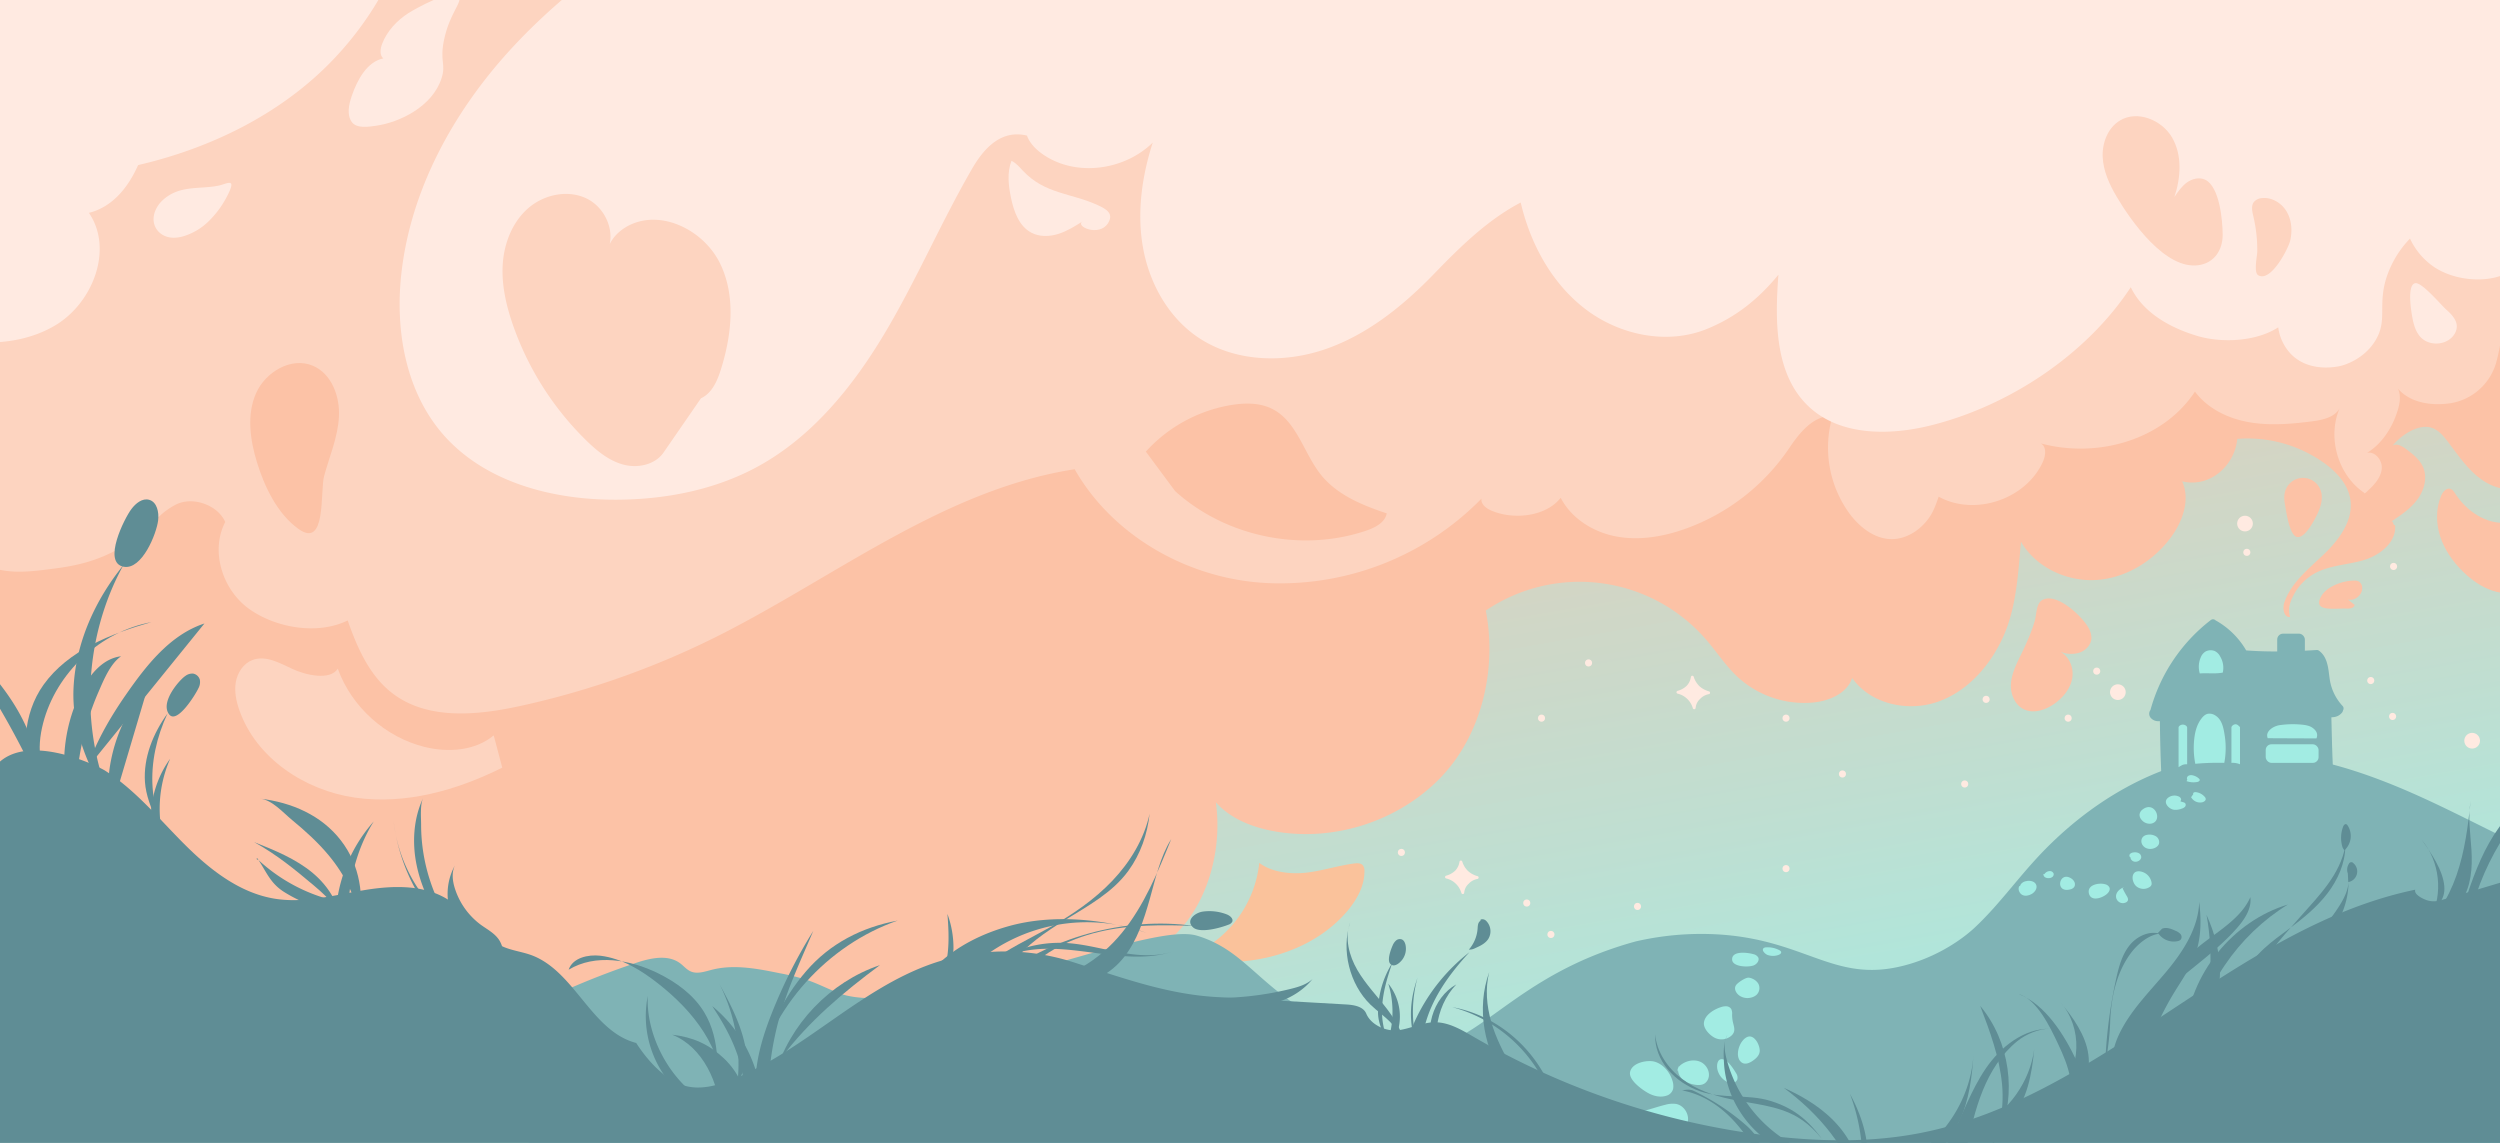 <svg xmlns="http://www.w3.org/2000/svg" xmlns:xlink="http://www.w3.org/1999/xlink" viewBox="0 0 1750 800"><rect x="0" y="0" width="1750" height="800" fill="#333333" stroke="none"/><defs><style>.cls-1{fill:none;}.cls-2,.cls-8{fill:#ffeae1;}.cls-2{stroke:#ffeae1;stroke-width:2px;}.cls-10,.cls-2{stroke-linecap:round;stroke-linejoin:round;}.cls-3{clip-path:url(#clip-path);}.cls-4{fill:url(#linear-gradient);}.cls-5{fill:#fcc2a6;}.cls-6{fill:#fac29b;}.cls-7{fill:#fdd4c0;}.cls-10,.cls-9{fill:#7fb3b5;}.cls-10{stroke:#7fb3b5;stroke-width:5px;}.cls-11{fill:#a2ece3;}.cls-12{fill:#5f8d95;}</style><clipPath id="clip-path"><rect class="cls-1" width="1750" height="800"/></clipPath><linearGradient id="linear-gradient" x1="779.92" y1="-138.7" x2="970.08" y2="939.7" gradientUnits="userSpaceOnUse"><stop offset="0.53" stop-color="#d4d5c4"/><stop offset="0.72" stop-color="#bedfd2"/><stop offset="0.92" stop-color="#a2ece3"/></linearGradient></defs><g id="stars"><circle class="cls-2" cx="1085.5" cy="624.5" r="4.5"/><path class="cls-2" d="M1402.8,565.94a24.55,24.55,0,0,0,2.72,2.13,25.45,25.45,0,0,0,8.82,3.75,22.74,22.74,0,0,0-8.55,4.06,21.49,21.49,0,0,0-2.83,2.6,18.5,18.5,0,0,0-2.55,2.78,19.32,19.32,0,0,0-3.58,8.91,23.51,23.51,0,0,0-4.22-8.83,22.19,22.19,0,0,0-2.19-2.43,21.85,21.85,0,0,0-3.08-2.48,22.62,22.62,0,0,0-8.47-3.41,29.22,29.22,0,0,0,8.2-4,28.83,28.83,0,0,0,3.19-2.61,22.74,22.74,0,0,0,3.26-4.2,22.42,22.42,0,0,0,2.86-7.48,24.87,24.87,0,0,0,2.83,6.71A24.43,24.43,0,0,0,1402.8,565.94Z"/><path class="cls-2" d="M1706.23,461a32.48,32.48,0,0,0,3.41,2.7,33.11,33.11,0,0,0,10.95,4.87,26.28,26.28,0,0,0-10.37,4.7,25.06,25.06,0,0,0-3.4,3.11,20.86,20.86,0,0,0-3,3.32,22.51,22.51,0,0,0-4.12,10.8,30.34,30.34,0,0,0-5.46-10.95,31.28,31.28,0,0,0-2.77-3.05,28.39,28.39,0,0,0-3.85-3.13,29.41,29.41,0,0,0-10.51-4.44,34,34,0,0,0,9.94-4.7,32.13,32.13,0,0,0,3.83-3.1,25.17,25.17,0,0,0,3.88-5.05A26.44,26.44,0,0,0,1698,447a31.75,31.75,0,0,0,8.23,14Z"/><path class="cls-2" d="M1715.23,420a17.65,17.65,0,0,0,7.18,3.9,12.44,12.44,0,0,0-5.07,2.19,11.08,11.08,0,0,0-1.64,1.5,8.89,8.89,0,0,0-1.46,1.6,10.51,10.51,0,0,0-1.91,5.28,15.9,15.9,0,0,0-2.83-5.47,16.44,16.44,0,0,0-1.4-1.53,15.9,15.9,0,0,0-1.94-1.59,15.18,15.18,0,0,0-5.25-2.31,16,16,0,0,0,4.86-2.21,14.93,14.93,0,0,0,1.86-1.48A12,12,0,0,0,1711,413a16.65,16.65,0,0,0,1.91,4.14A17.44,17.44,0,0,0,1715.23,420Z"/><path class="cls-2" d="M1356.86,622.5a16.78,16.78,0,0,0,1.71,1.37,17.23,17.23,0,0,0,5.47,2.53,12.43,12.43,0,0,0-5.07,2.2,11.06,11.06,0,0,0-1.64,1.49,9.63,9.63,0,0,0-1.46,1.6A10.7,10.7,0,0,0,1354,637a15.72,15.72,0,0,0-2.82-5.46,15.21,15.21,0,0,0-1.41-1.53,13.77,13.77,0,0,0-1.94-1.59,15.15,15.15,0,0,0-5.24-2.31,16.2,16.2,0,0,0,4.86-2.21,16.79,16.79,0,0,0,1.86-1.48,12.32,12.32,0,0,0,3.37-6.88,16.81,16.81,0,0,0,1.91,4.14A17.31,17.31,0,0,0,1356.86,622.5Z"/><circle class="cls-2" cx="1075.5" cy="477.5" r="4.5"/><circle class="cls-2" cx="1208.5" cy="504.5" r="4.5"/><circle class="cls-2" cx="1348.5" cy="562.5" r="4.5"/><circle class="cls-2" cx="998.97" cy="640.69" r="1.5"/></g><g id="mask"><g class="cls-3"><g id="bkg"><path class="cls-4" d="M1751,802H-1V-1H1751c.07,0,0,275,0,297.48V802Z"/><path class="cls-5" d="M1415.38,456.83c-3.3,6.9-7.06,13.84-7.7,21.38s2.79,16,10.15,18.78c6.49,2.46,14-.13,19.72-4,6.27-4.29,11.46-10.47,12.9-17.67s-1.5-15.39-8.13-19.07a19.64,19.64,0,0,0,13.63.49c4.35-1.61,7.88-5.56,8.06-10a15,15,0,0,0-2.43-7.88c-4.13-7.2-21.68-24.45-31.95-18.85-4.34,2.37-4.1,10.41-5.24,14.41C1422.21,442.06,1418.82,449.6,1415.38,456.83Z"/><circle class="cls-2" cx="1571.5" cy="366.5" r="4.5"/><circle class="cls-2" cx="1482.5" cy="484.5" r="4.5"/><circle class="cls-2" cx="1730.5" cy="518.5" r="4.5"/><circle class="cls-2" cx="980.97" cy="596.69" r="1.5"/></g><g id="clouds_3" data-name="clouds 3"><path class="cls-5" d="M731.62,682c32.24,5.84,67-4.67,90.63-27.4s33.46-60.58,28.84-93c10.44,11.74,26,17.69,41.5,20.4,41.32,7.23,85.8-7.05,115.18-37s40.28-76.44,32.28-117.61a117.16,117.16,0,0,1,154.17,20.27c7.5,8.65,13.76,18.41,22.13,26.21a68.84,68.84,0,0,0,53.09,17.87c11.25-1.14,23.5-6.42,27.1-17.13,12.75,18.26,38.94,24,60,16.6s36.87-25.63,45.93-46,10.22-43.84,12.21-66c10.4,17.88,31.87,28,52.52,26.79s40-13.06,52.3-29.66c8.4-11.3,13.83-26.63,8-39.42,18.88,4.71,36.65-10.34,38.61-29.71a92.25,92.25,0,0,1,60.5,16.68c8.86,6.31,17,15,18.62,25.71,2.26,14.6-7.81,28.15-18.48,38.37s-23.07,19.9-27.77,33.91c-1.38,4.1-.21,10.54,4.08,10-1.75-5.84-.07-10.61,2.84-16a36.74,36.74,0,0,1,15-14.83c10.4-5.48,22.74-5.64,34-9.05s22.71-12.58,21.69-24.3c-1.83-.06-.72-2.66-2.55-2.73,6.68-4.44,13.5-9,18.25-15.49s7.07-15.32,3.8-22.65c-2.36-5.29-7.18-9-11.8-12.48-2.83-2.12-6.72-4.3-9.62-2.28,6.72-8.1,19.59-16.54,29.11-12,4,1.92,7,5.53,9.7,9.1,7.12,9.35,13.78,19.37,23.29,26.28s22.88,10,33.06,4.17c10.53-85.09,3.64-173.3-12.2-257.56-2.09-11.12-4.7-22.8-12.39-31.1-12.36-13.34-33-13.48-51.2-12.6C1204.64,62,712.92,123.84,226.72,63.73,148.68,54.08,70.3,41.28-8.16,46.6L-19.61,368.79c-2.25,63.3-4.46,127.22,7.23,189.47,6.59,35.08,18.2,70.44,42.06,97,19,21.2,44.62,35.36,70.53,47.24C277.58,783.85,481.62,773.21,676.38,761c7.63-.48,15.73-1.12,21.88-5.67C716.92,741.5,712.49,695.11,731.62,682Z"/><path class="cls-5" d="M1622.53,359c2.32-5.06,3.8-11,1.78-16.14a13.07,13.07,0,0,0-24.8,1.33c-.88,3.27-.46,6.73.14,10.06.77,4.23,3,20.33,8.15,21.62C1613.64,377.29,1620.76,362.84,1622.53,359Z"/><path class="cls-5" d="M1647.92,406.42a6.67,6.67,0,0,1,3.22.61,5.27,5.27,0,0,1,2.39,4.68c0,4.89-5.17,9.08-9.94,8l4.65,3.72c-.4,2.26-3.41,2.69-5.7,2.59-7.89-.37-24.28,2.75-17.64-8.71C1629,410.26,1640.28,406.38,1647.92,406.42Z"/><path class="cls-5" d="M1761.23,361.87c-.5,2.73-3.79,3.85-6.56,4.07-14.43,1.14-28.14-8.19-36-20.38-.86-1.34-1.79-2.83-3.31-3.34-2.89-1-5.47,2.15-6.64,5-3.71,8.94-3.54,19.22-.54,28.42s8.71,17.36,15.58,24.17c5.93,5.89,12.89,10.92,20.8,13.59s16.88,2.82,24.47-.67"/><path class="cls-6" d="M839.1,666.06A79.16,79.16,0,0,0,881.49,604c8.86,6.77,22.54,8.16,33.6,6.78s21.78-4.9,32.84-6.34c2.14-.28,4.65-.35,6.07,1.28a6.25,6.25,0,0,1,1.11,4.1c.07,10.39-5.35,20.09-12.06,28-16.66,19.69-41.75,31.07-67.32,34.46-15.82,2.11-32.83,1.11-46.29-7.47"/></g><g id="clouds_2" data-name="clouds 2"><path class="cls-7" d="M1747.3,253.89a39.89,39.89,0,0,1-31.62,28.31c-14.78,2.3-31.27-.6-39.39-13.17,4.37,3.93,4.14,10.84,2.59,16.51C1675.46,298,1668,310.27,1656.94,317c5.72-1.21,10.77,5.22,10.3,11s-4.6,10.66-8.87,14.65c-1,.9-3.38,3.62-3.46,2.3-18.86-12.8-26.27-40-16.52-60.58-2.76,7.34-11.91,9.54-19.68,10.53-14.74,1.88-29.76,3.22-44.39.64s-29-9.49-37.85-21.42c-22.51,34.11-68.52,46.93-108,36.24,4.25,2.18,3.53,8.48,1.58,12.83-11.78,26.35-47.77,38.41-73,24.48-2.72,7.89-4.6,13.15-10.35,19.2s-13.67,10.37-22,10.51c-12.32.22-23.17-8.42-30.42-18.38a78.61,78.61,0,0,1-11.49-67.82c-13.26-.49-22.93,11.48-30.33,22.49a148.1,148.1,0,0,1-72.83,56.54c-15.42,5.47-32.15,8.34-48.23,5.32s-31.42-12.54-38.91-27.09c-10.43,13.36-33.4,15.68-48.9,8.81-3.46-1.53-7.15-4.5-6.52-8.23a197.46,197.46,0,0,1-147.7,59.22c-55.21-1.84-109.73-31.8-137.11-79.78-89.47,13.94-163.53,72.29-244,113.82a588.9,588.9,0,0,1-144.28,51.95c-30.2,6.58-64.73,9.88-89.27-8.92-16.07-12.3-24.64-31.88-31.32-51-20.72,10.21-49.73,5.47-68.63-7.8S147,385.92,157.66,365.41c-5.23-12-22.87-18.17-34.53-12.2-11.36,5.81-14.48,12.45-30.52,24.59C71.89,393.47,49.38,396.48,38,398c-15.92,2.13-35.06,4.68-48-3-29.84-17.7-19.74-85.63-15.34-118.67C-17.13,214.64-9,125.23-10,5.54c671.15-79,915.56-67,987-28.54a492.56,492.56,0,0,0,183.43,60.17c24.9,2.94,47.75,2.57,92.44,2.25,86.7-.63,173.05-10.56,259.68-14.25q86.33-3.68,172.74.91c8.8.47,18.22,1.22,25.13,6.69,7.38,5.84,10.15,15.61,12.37,24.75C1738,120.15,1764.14,191.68,1747.3,253.89Z"/><path class="cls-8" d="M1761,170c3,7.14,2.13,11.49,1,14-6,13.24-37.72,16.34-58,3a49.09,49.09,0,0,1-17-20,70.73,70.73,0,0,0-17,29c-5.3,18.58,1.14,28.25-7,42-8,13.58-22.22,17.53-24,18s-22.21,5.47-35.5-8.33a33.55,33.55,0,0,1-8.74-18.53c-15.23,9.9-39.31,11.19-56.7,6-19-5.7-38-16.23-46.51-34.09-31,47.24-85.28,83.15-140.11,96.76-29.21,7.25-63.59,7.33-85.45-13.34-23.72-22.43-23.58-59.61-21.1-92.16-13.93,17-29.89,29.82-50.29,38.05-27.66,11.15-60.67,4.28-84.45-13.72s-38.88-45.83-45.65-74.88c-23,12-42.35,31-60.35,49.62-21.75,22.53-46.85,42.87-76.47,53.06s-64.4,8.93-90.07-9c-20.35-14.24-33.18-37.72-37.52-62.17s-.78-49.82,6.84-73.47c-19.46,19.12-52.39,24-75.34,9.29-5.44-3.5-10.5-8.12-12.73-14.19-17.39-4.16-29.42,7.72-38.38,23.18-21.81,37.63-38.9,77.87-61.19,115.22s-50.74,72.51-88.92,93.32c-29.91,16.31-64.41,23-98.48,23.17-45.11.28-93.21-12.27-122.49-46.58C283.65,273,276.5,230.47,281,191.06c6.6-58.31,36.21-112.35,75.74-155.72S445.31-41.61,496.07-71c-32.17-14.84-70.68-7.47-105.92-3.83a378,378,0,0,1-99.72-2.94C287.22-31.38,261.29,14.45,228,47s-76.29,54.14-121.29,66.06c-42.13,11.16-87.32,14-129.09,1.64s-79.7-41.39-96.93-81.43C-92.46-32.61-21.7-62.41,47.24-80c161.36-41.1,330.74-31.47,497-21.56,202.13,12,404.28,24.11,606.19,39.45C1340.3-47.65,1530-30.31,1719.66-13c9.35.86,19.06,1.83,27.09,6.69,17.07,10.33,18.35,35.17,19.17,60.36A790.07,790.07,0,0,1,1761,170Z"/><path class="cls-8" d="M97.2-.86a173.63,173.63,0,0,1,5.73,97.43C97.66,119.28,84.87,143.41,62.24,149c17.37,25.38,2.8,63.11-23.64,78.8s-59.84,14-89.62,6.29c-11.51-43.84-25.79-89.1-14.53-133,2.62-10.18,6.59-20.34,13.82-28,8-8.45,19.16-13,29.81-17.72C15.21,38.94,65.28,24.23,97.2-.86Z"/><path class="cls-7" d="M345.6,514.77c-12.93,10.77-31.62,12.15-48,8.18-27.72-6.73-51.46-28-61.14-54.86-5.36,8.43-22.37,4.5-31.44.32s-19-10-28.37-6.37c-6.27,2.41-10.42,8.79-11.57,15.4s.27,13.44,2.5,19.77c11.79,33.57,45.82,56.1,81,61.14s71.16-5.11,103-21"/><path class="cls-5" d="M1456.1,335.43c-2.66-.17-5.48-.41-7.87.77-3.87,1.92-5.17,6.76-5.61,11.07-.48,4.84-.39,9.85,1.31,14.42s5.21,8.63,9.85,10.1c6.15,1.95,12.74-.89,18.24-4.25,6.37-3.9,35.13-24.85,32.14-34.48C1502.34,327.21,1463,335.86,1456.1,335.43Z"/><path class="cls-5" d="M226.91,333.09c3.79-13.74,9.59-27.13,10.35-41.36S232.13,261.59,219,256c-15.11-6.4-33.31,4.42-39.85,19.46s-4.07,32.48.73,48.17c5.19,16.93,14.22,36,29.05,46.63C228.7,384.45,223.94,343.87,226.91,333.09Z"/><path class="cls-5" d="M802.09,316.12a103.8,103.8,0,0,1,59.8-32.61c9.68-1.58,20.05-1.67,28.79,2.78,17.37,8.84,22,31.28,34.26,46.4,11.31,13.88,28.77,21,45.77,26.67-1.16,6.38-8,9.88-14.09,12-45.25,15.47-98.52,4.51-134-27.56"/></g><g id="clouds_1" data-name="clouds 1"><path class="cls-8" d="M1688.85,223.34c.93,4.68,2.45,9.46,5.78,12.88,5.91,6.05,17.09,5.58,22.47-.94a11,11,0,0,0,2.65-6.27c.27-5-3.81-9.13-7.57-12.49-3.53-3.17-16.73-18.89-21.37-18.29C1684.61,199,1687.89,218.49,1688.85,223.34Z"/><path class="cls-8" d="M716.12,119.62c-2.47-2.61-4.83-5.5-8.08-7.05-3.17,8.12-2.14,17.25-.37,25.79,2,9.6,5.64,20,14.33,24.54,5.7,3,12.64,2.76,18.78.85s11.66-5.38,17.1-8.82c-5.85,3.35,11.43,11.16,17.67,1.39,4.29-6.69-.82-9.83-7-12.67C749.78,135,731.59,136,716.12,119.62Z"/><path class="cls-8" d="M310.83,27.87c-3.2,15.34,1.54,16.69-1.76,26.94C302.67,74.68,279.7,85.64,263.36,88c-5.11.73-13.59,2.2-17.08-2.56-3.63-4.94-2.13-12.22-.1-18.15,4-11.76,10.94-24.16,22.14-26.41-2.7-2.14-2.15-6.74-.86-10.1C271,21.53,278,14.29,285.79,9.25c5-3.2,30.27-17.33,35.2-12C324.42.94,314.86,8.58,310.83,27.87Z"/><path class="cls-8" d="M128,165.5c-5.08,1.36-10.53,1.51-15.17-1.76a12.49,12.49,0,0,1-5.09-7.79c-1.18-6.06,2.16-12,5.81-15.5,11.84-11.22,26.14-7.73,39.41-10.5,5.82-1.21,12.49-5.84,6.89,5.63a68.29,68.29,0,0,1-13.09,18.6A43,43,0,0,1,128,165.5Z"/><path class="cls-7" d="M464.41,316.88c-6,8.56-18.14,11.05-28.23,8.3s-18.47-9.69-25.94-17a209.69,209.69,0,0,1-51.06-80.35c-4.83-13.85-8.22-28.46-7.24-43.09s6.75-29.36,17.82-39,27.8-13.18,41-6.72,20.6,23.75,14.33,37c1.6-8.1,8-14.64,15.37-18.32,22.76-11.33,52.07,3.57,63.39,26.33s8.43,50.13.84,74.39c-2.54,8.12-6.28,16.88-14,20.37"/><path class="cls-7" d="M1481.6,137.6c-5-8.5-9.26-17.79-9.72-27.65s3.55-20.4,12-25.55c12.2-7.46,29.44-.48,36.6,11.9s6.11,28,1.61,41.59c2.51-3.72,5.1-7.52,8.74-10.14s8.62-3.88,12.69-2c10.3,4.77,12.33,29,12.35,38.64,0,10.54-5.75,19.58-16.75,21.22C1515.8,189.1,1491.63,154.65,1481.6,137.6Z"/><path class="cls-7" d="M1577.31,151.25c-.79-3.34-1.65-7.21.47-9.92a8.2,8.2,0,0,1,5.8-2.68c6.89-.64,13.7,3.6,17.17,9.59s3.94,13.39,2.4,20.14c-1.28,5.6-13.68,29.67-22.46,24.24-3.23-2-.63-13.58-.6-16.55A103.71,103.71,0,0,0,1577.31,151.25Z"/></g><g id="grass_2" data-name="grass 2"><path class="cls-9" d="M361.4,709.78a566.74,566.74,0,0,1,83.34-35.61c10.35-3.48,22.68-6.37,31.41.17,2.49,1.87,4.52,4.43,7.38,5.67,4.6,2,9.85.09,14.72-1.16,15.55-4,31.93-.79,47.66,2.43a154.82,154.82,0,0,1,19.5,4.87c7.57,2.6,14.7,6.34,22.18,9.19,31.11,11.82,115.68-10.42,115.68-10.42C782.06,661.61,821.46,650,838,655c39.48,12,45.27,45,112,70,17.9,6.71,26.85,10.07,35.67,10.26,45.65,1,66.91-44.34,140.76-70.46,7.89-2.79,14.46-4.68,18.57-5.8a203.7,203.7,0,0,1,56-5c60.48,3.1,80.89,32.12,125.73,23.27,25.72-5.07,45.68-18.66,55.73-28.09,15.46-14.51,28-31.77,42.34-47.44,36.31-39.83,85.76-69.82,139.5-73.84,45.9-3.43,91.15,12,133,31.2S1779.19,601.72,1823,616c-37.09,46.32-56.35,103.77-49.45,162.72.94,8,1.74,17.57-4.5,22.69-3.51,2.88-8.32,3.42-12.84,3.84l-117.88,11.08c-33.64,3.16-67.44,6.33-101.19,4.53-30.8-1.64-61.22-7.39-91.9-10.49-57.42-5.81-115.3-2.31-173-.4-77.85,2.58-155.77,2.25-233.67,1.92l-616-2.6c-21.75-.09-45.94-1.15-61.3-16.54C339.08,770.46,350.74,739.36,361.4,709.78Z"/><path class="cls-10" d="M1516,554.19c-.88-17.45-1.49-34.6-1.59-52.07-1.2,0-2.39.26-3.58.22a4.39,4.39,0,0,1-3.25-1.29,1.87,1.87,0,0,1,0-2.82A116.9,116.9,0,0,1,1549.11,436c-.39.21.79.55,1.17.77a54.23,54.23,0,0,1,20.54,20.91c17.09,1.38,33.89.9,51-.17,3,2.19,4.3,5.39,5.12,9s1,7.29,1.67,10.91a37.42,37.42,0,0,0,9.39,18.48c-.34.18-.24.93-.46,1.24a6,6,0,0,1-3.71,2.28,18.23,18.23,0,0,1-4.43.21c.41,16.71.73,33.79,1.84,50.47l-10.78,1.39c-5.13.66-10.27,1.32-15.43,1.74-8.25.67-16.54.72-24.83.76C1559,554.08,1537.27,554.08,1516,554.19Z"/><rect class="cls-9" x="1594.05" y="443.56" width="19.36" height="19.98" rx="4.08"/><path class="cls-11" d="M1234.56,663.68a2.84,2.84,0,0,1,1.71-.53,17.48,17.48,0,0,1,9.15,1.91c.67.34,1.39.85,1.4,1.59s-.8,1.35-1.54,1.66a11.18,11.18,0,0,1-8,.15C1235.94,668,1232.71,665.3,1234.56,663.68Z"/><path class="cls-11" d="M1227.36,667.91a5.16,5.16,0,0,1,3.38,2.27c1,2-.67,4.32-2.61,5.35-3.33,1.76-15.38,1.6-15.64-3.8C1212.17,665.09,1224.05,666.93,1227.36,667.91Z"/><path class="cls-11" d="M1223.63,684.38a6.1,6.1,0,0,1,2.75.58,9.07,9.07,0,0,1,4.37,3.48,6.57,6.57,0,0,1-1.18,7.95,8.34,8.34,0,0,1-3.52,1.84,10.11,10.11,0,0,1-8.39-1.25c-2.41-1.69-4.29-5-2.28-7.6C1216.74,687.65,1221.47,684.54,1223.63,684.38Z"/><path class="cls-11" d="M1204.66,705a9.93,9.93,0,0,1,3.92-.59,4.26,4.26,0,0,1,3.31,1.93,7.62,7.62,0,0,1,.58,3.89,24.46,24.46,0,0,0,.66,5.66c.52,2.19,1.34,4.5.58,6.62a6.34,6.34,0,0,1-1.7,2.43,10.59,10.59,0,0,1-10.82,1.9c-3.73-1.44-8.85-6.49-8.45-10.83C1193.25,710.36,1200,706.45,1204.66,705Z"/><path class="cls-11" d="M1217,740.67a5.76,5.76,0,0,0,2.81,3.46c2.42,1.12,5.24-.23,7.4-1.78s4.23-3.54,4.55-6.15c.53-4.23-3.74-12.71-8.88-10.22C1218.24,728.21,1215.39,736,1217,740.67Z"/><path class="cls-11" d="M1215.28,751.27a5.29,5.29,0,0,1,.82,4.41,4.05,4.05,0,0,1-3.47,2.43,7.4,7.4,0,0,1-4.25-1.12,13,13,0,0,1-6.17-8.29c-.74-3.28,0-8.45,4.39-7.05C1210,742.73,1213.58,748.4,1215.28,751.27Z"/><path class="cls-11" d="M1174.43,750c-.61-1.83.89-3.69,2.46-4.83,3.84-2.76,9.1-3.81,13.41-1.87s7.1,7.21,5.52,11.66a6.86,6.86,0,0,1-2.49,3.38c-2.15,1.48-5,1.35-7.57.82a16.11,16.11,0,0,1-8.6-4.23c-2.23-2.36-3.29-6-1.91-9"/><path class="cls-11" d="M1157.72,743.05c5.38,1.26,10.79,6.34,12.94,13.3a11.91,11.91,0,0,1,.57,5.6,6.64,6.64,0,0,1-4.83,5.07c-4.19,1.33-8.92.32-13.22-2.17-3.22-1.86-13.52-8.78-12.08-14.66C1142.71,743.64,1153.19,742,1157.72,743.05Z"/><path class="cls-11" d="M1122.7,772.08c4.74,6,13.22,7.74,20.8,6.9s14.75-3.81,22.17-5.61a18.12,18.12,0,0,1,7.52-.62c5.81,1,9.84,7.79,8,13.4"/><circle class="cls-2" cx="1085.65" cy="654.12" r="1.5"/><circle class="cls-2" cx="1068.73" cy="632.12" r="1.5"/><circle class="cls-2" cx="1250.22" cy="608.04" r="1.5"/><circle class="cls-2" cx="1250.22" cy="502.71" r="1.5"/><circle class="cls-2" cx="1079.06" cy="502.71" r="1.5"/><circle class="cls-2" cx="1111.98" cy="464.05" r="1.5"/><circle class="cls-2" cx="1289.71" cy="541.79" r="1.5"/><circle class="cls-2" cx="1375.29" cy="548.79" r="1.5"/><circle class="cls-2" cx="1390.29" cy="489.55" r="1.5"/><circle class="cls-2" cx="1467.7" cy="469.8" r="1.5"/><circle class="cls-2" cx="1447.7" cy="502.71" r="1.5"/><circle class="cls-2" cx="1572.78" cy="386.64" r="1.5"/><circle class="cls-2" cx="1675.5" cy="396.5" r="1.5"/><circle class="cls-2" cx="1659.52" cy="476.38" r="1.5"/><circle class="cls-2" cx="1674.81" cy="501.51" r="1.5"/><circle class="cls-2" cx="1146.26" cy="634.5" r="1.5"/></g><g id="grass_1" data-name="grass 1"><path class="cls-12" d="M1.85,531.63c23.36-17,67.84,5.34,71.68,7.8,21.26,13.57,37.52,33.47,55.35,51.31s38.8,34.45,63.71,38.39c20.66,3.27,41.52-2.54,62.15-6s43.48-4.14,60.67,7.79c13.33,9.25,21.74,25.16,36.6,31.69,6.37,2.8,13.43,3.61,20,6,30.39,11.23,41.94,53.37,73.32,61.45,7.76,12.07,20,25.91,33.84,29.91,10.8,3.14,22.41.07,32.88-4.06,50.37-19.86,89-63.29,140.12-81.23a156,156,0,0,1,97.72-1.58c33.9,10.67,66,22.79,101.5,24.82l90.81,5.2c5.48.31,12.07,1.36,14.19,6.43,3.34,8,14,12.71,22.57,11.58s16.63-5.45,25.28-5.54c9.85-.1,18.81,5.25,27.33,10.21a540.13,540.13,0,0,0,207,69.22c35.27,4.21,71.25,4.89,106.11-2,127-24.93,219.32-143.9,346-170.24-1.1,3.26,4.88,6.23,8.13,7.38a16.41,16.41,0,0,0,10.21-.12c10.76-3.11,29.79-8.65,54.07-16.08,2.37,92.41,4.61,156.67,7,171,.46,2.75,2.56,13.48-2,25a46,46,0,0,1-5,9c-17.29,23.65-1112-8.67-1293-8-218.18.81-327.27,1.22-331,2C83.93,824.52,20,844.22-6,814c-19-22,1.62-48.13,4-131C.63,591.43-22.37,549.23,1.85,531.63Z"/><path class="cls-12" d="M25.55,544.92A584.37,584.37,0,0,0-39.17,437.56C-21.83,454.19-4.32,471,8.71,491.19s21.39,44.32,18.41,68.16"/><path class="cls-12" d="M46.85,555.25a112.53,112.53,0,0,1,10.08-71.57C62.74,472.23,72,460.9,84.77,459.39c-7.52,5.14-12.08,16.38-15.73,24.72a190,190,0,0,0-15.21,91.75c1-32.93,15.16-61.88,33.92-89,14.48-20.9,31.21-42.48,55.36-50.42"/><path class="cls-1" d="M73.33,556.08c-15.6-27.74-25.74-59.32-24-91.11s16.53-63.63,42.73-81.72"/><path class="cls-12" d="M78.87,563.93c-23.33-53.28-20.54-117.37,7.51-168.35-19.83,24.54-33.22,54-34.88,85.51-1.65,31,11.83,60.14,28.5,85.48-2.81-9.93-4.81-18.12-3.29-28.6a114.28,114.28,0,0,1,16.57-44.72c2.12-3.33,4.84-6.83,8.75-7.39"/><path class="cls-1" d="M100.51,495.06c-10,11.25-15.7,25.84-18.35,40.67s-2.43,30-1.89,45.07"/><path class="cls-12" d="M129.74,473.18a8.1,8.1,0,0,1,5.41-1.67,6,6,0,0,1,4.74,4.31,8.89,8.89,0,0,1-1,5.95c-2.1,4.56-15,25.31-20.45,18.34C111.77,491.62,125.76,475.77,129.74,473.18Z"/><path class="cls-12" d="M92,356.32c3-4,7.69-7.83,12.47-6.44,5.47,1.58,6.9,8.71,6.23,14.36-1.1,9.27-11.22,34.77-24.06,32.49C71.35,394,87.23,362.55,92,356.32Z"/><path class="cls-12" d="M238.67,651.56c1.16-15.52-7.75-30.43-19.69-40.42s-26.66-15.92-41.12-21.69c15.86,8.8,28.14,18.86,42,30.53,5.62,4.73,11.12,9.74,15.28,15.79S239,644.22,238.67,651.56Z"/><path class="cls-1" d="M246,634.24c-5.21-31-27.95-58.52-57.46-69.45"/><path class="cls-12" d="M251.59,649.09c-.77-18.66-9.71-36.24-21.68-50.58-7.57-9.06-16.34-17-25.44-24.48-6.46-5.32-14-14.17-22.57-15,22.17,2.58,43.15,11.64,56.76,29.32S254.76,627,251.59,649.09Z"/><path class="cls-12" d="M241.92,639.36A102.83,102.83,0,0,1,199,624.46c-10.2-6.36-12.61-14.7-19-23.81-.94,1.1.26.76,1.32,1.74a119.71,119.71,0,0,0,74.59,31.29"/><path class="cls-12" d="M236.52,664a106,106,0,0,1,25.12-89c-18.14,28.84-23.4,70.48-11.5,102.4"/><path class="cls-12" d="M311.69,650.05c-9.14-13.39-16.59-28.15-19.95-44s-2.41-32.89,4.5-47.55c-2.28,4.84-1.46,13.62-1.46,18.9a125.28,125.28,0,0,0,1.65,20.09A126.64,126.64,0,0,0,301.24,617a119.59,119.59,0,0,0,30.36,48.5"/><path class="cls-12" d="M351.87,670.14A17,17,0,0,0,349,657.42c-3.11-4.33-8-6.9-12.32-10A50.75,50.75,0,0,1,318.44,622c-1.7-5.35-2.43-11.41.11-16.42a41.46,41.46,0,0,0-4.7,26.77,45.39,45.39,0,0,0,12.93,25.37"/><path class="cls-12" d="M302.87,635a106.93,106.93,0,0,1-27.42-60.84c3.13,27.88,16.59,58.47,38.06,76.53"/><path class="cls-12" d="M474,763.38a72.88,72.88,0,0,1-20.56-66.27c-1.24,26.7,13.94,56.16,35.91,71.38"/><path class="cls-12" d="M506.24,766.31c0-15.5-5.29-30.73-13.6-43.82S473.16,698.33,461,688.71c-12-9.48-25.58-17.87-40.75-19.7-8.71-1-19.41,1.48-22.2,9.8,18.65-11.32,43.08-7.13,62.65,2.51,12.76,6.28,24.77,15,32.17,27.15,12.14,19.91,10,45,7.46,68.21"/><path class="cls-12" d="M515.82,761.32a123.75,123.75,0,0,0-12.39-72.9c8.2,15.2,16,29.84,18.75,46.88C524,746.21,518.73,750.66,515.82,761.32Z"/><path class="cls-1" d="M534.18,773.72c-.73-29.42,6.37-58.56,16.26-86.28,3.92-11,8.62-22.27,17.56-29.75"/><path class="cls-12" d="M533.9,784.89c-10.1-23.32-3.52-50.35,5.71-74a358.25,358.25,0,0,1,29.71-59.29c-9.57,22.51-20,44.37-25.67,68.16s-7.77,48.75-3,72.74"/><path class="cls-12" d="M544.42,758.57c-2.46-.05-2.7-3.65-2-6,10.14-35.49,38.56-65.22,73.55-77-25.71,19.06-49.64,39.21-68.94,64.73-8.89,11.74-17.16,24.43-20.43,38.79"/><path class="cls-12" d="M528,756.3c11.69-51,51-94.78,100.41-111.91-25.16,4.71-47.25,15.94-64,35.31s-27.81,43.18-34.56,67.88c-2.56,9.38-4.49,19.6-.85,28.62"/><path class="cls-12" d="M663.21,713.13c4.08-16,15.72-29.26,29-39.1s28.45-16.88,42.87-25c15.83-8.92,31-19.3,43.53-32.46s22.31-29.28,26.13-47c-1.58,14.48-6.33,28.22-14.89,40-11.14,15.32-28.43,24.68-44.57,34.6-13.37,8.21-26.51,17.29-36.46,29.43s-16.47,27.8-14.81,43.41"/><path class="cls-1" d="M646.06,704.14a123.09,123.09,0,0,1,107-63c11.86-.07,31.89-.24,41,8.33"/><path class="cls-12" d="M663.38,695.75A119.83,119.83,0,0,1,802.44,653c-29.56-9.93-65.62-13.13-95.69-4.87-18.85,5.18-37,14.07-51,27.65s-23.8,32.13-24.7,51.66"/><path class="cls-12" d="M504.38,781.12c-.7-22.45-12.26-48.35-33.88-56.82,14.3,1.61,25.72,6.63,36.18,16.51s17,24.11,16.44,38.48"/><path class="cls-12" d="M532.36,763.81a94.82,94.82,0,0,0-33.82-59.56c6.89,10.5,12.8,20.65,17.08,32.46s6.43,24.56,4.85,37"/><path class="cls-12" d="M696.31,686.63c38-30.5,91.35-45.27,139.59-38.47-22.32-.87-44.93-1-66.67,4.15s-42.77,16-56.47,33.62"/><path class="cls-12" d="M655.19,691.74c10-15.6,9.42-34.34,8-52a68.54,68.54,0,0,1,4.24,23.93C667.47,672.3,660.67,685.12,655.19,691.74Z"/><path class="cls-12" d="M841.94,638.12a33.56,33.56,0,0,1,16.75,1.94c2.28.88,4.86,3,3.84,5.25a4.69,4.69,0,0,1-2.7,2c-5.17,2.06-19.81,6.29-24.68,1.85C829.6,644.11,836.87,638.82,841.94,638.12Z"/><path class="cls-1" d="M713.45,681.81a31.91,31.91,0,0,1,12-10.07c15.86-7.66,34.61-1.34,51,5.09s35,12.92,51,5.53a194.54,194.54,0,0,1-50.89,11.71"/><path class="cls-1" d="M736.07,707.06l.41-.41"/><path class="cls-12" d="M695,674.05a84.26,84.26,0,0,1,50.34-14c12.72.59,25.1,4.07,37.61,6.42s25.67,3.55,37.8-.33C785.67,677.4,747,657,711.56,667c-8.66,2.43-17.31,7-21.59,15"/><path class="cls-1" d="M969.09,737.27a49,49,0,0,1,3.71-59.69"/><path class="cls-12" d="M981.56,741c-9.45-7.41-13.9-19.84-14.13-31.85s3.24-23.75,7.17-35.09a65.86,65.86,0,0,0-10,34.48C964.62,720.49,973.07,732.64,981.56,741Z"/><path class="cls-12" d="M814.12,693.34c8.94,3.64,18.72,4.7,28.37,5.09a218,218,0,0,0,60.86-6.18c5.54-1.36,11.24-3.07,15.44-6.91C907.14,699.55,887,706.56,869,702.82"/><path class="cls-12" d="M974.83,661.87a9.31,9.31,0,0,1,2.39-3.49,4.08,4.08,0,0,1,4-.81c1.48.6,2.27,2.23,2.62,3.78a12.78,12.78,0,0,1-2.22,10.38c-1.85,2.47-6,6-8.6,2.73C970.91,671.77,973.66,664.51,974.83,661.87Z"/><path class="cls-12" d="M984.23,738.38c-.06-11.62-6-22.4-13-31.66s-15.25-17.65-21.08-27.7-9.06-22.46-5-33.33c-6.46,19.34-.45,43.36,14.19,57.57,4.58,4.44,9.92,8.06,14.32,12.69S984.63,732,984.23,738.38Z"/><path class="cls-12" d="M996.46,744.11a90.44,90.44,0,0,1-4.2-59.72C984.85,705.93,986.47,723.64,996.46,744.11Z"/><path class="cls-12" d="M1002.76,739.69c-2.4-9.26-2.89-19.16-.26-28.36s8.56-17.62,16.93-22.25c-15.5,16.24-17.87,41.79-8.31,62.09"/><path class="cls-1" d="M992.36,745c-2.44-14.15,1.07-28.89,7.78-41.58s16.48-23.54,27-33.32"/><path class="cls-12" d="M989.24,752.21c-3.76-5.94-4.82-13.3-4-20.28s3.4-13.63,6.48-19.94a129.63,129.63,0,0,1,36.9-45.45c-16.59,18-30.63,38.24-33.25,62.59-.77,7.13-.36,14.72,3.35,20.86"/><path class="cls-12" d="M977,725.93a36.75,36.75,0,0,0-5.21-37.4c4.87,15.3,3.89,34.65-4.14,48.55"/><path class="cls-12" d="M1028.2,664.72a25,25,0,0,0,6.13-14.82c.13-2,.26-4.39,2-5.3-.21-1,.52-1.13,1.54-1.14a4,4,0,0,1,2.65,1.36,10.27,10.27,0,0,1,1.33,12.36c-1.73,2.73-4.66,4.45-7.6,5.78C1031.83,664.07,1030.9,664.76,1028.2,664.72Z"/><path class="cls-12" d="M1258.2,802.87a96.32,96.32,0,0,1-49.63-61.67c-1.42-5.6-2.24-11.86.63-16.87-3,6.14-2.8,13-2.4,19.85,1.46,25.14,17.32,48.94,40,60"/><path class="cls-1" d="M1275.4,802.88c-5-12.52-18.78-18.91-31.72-22.66-16-4.63-32.46-7.1-48.43-11.64-10.61-3-21.25-7.1-29.37-14.56s-13.31-18.91-10.8-29.65"/><path class="cls-12" d="M1282.59,807.7c-6.25-10.23-14.14-19.78-24.5-25.82-13.92-8.1-30.67-9.08-46.43-12.38-12.24-2.57-24.38-6.77-34.36-14.32s-17.59-18.82-18.72-31.28c-.58,18.65,13.81,33.83,31.43,40,15.62,5.45,33.18,1.85,49,6.64C1260.27,776.93,1270.42,789.13,1282.59,807.7Z"/><path class="cls-1" d="M1298.75,821.22c-1.59-12.54-7.59-24.2-15.29-34.23-8.11-10.55-20-25.36-31.64-31.84"/><path class="cls-12" d="M1302.53,833c1.63-15.89-4.75-31.93-15-44.14s-24.22-20.92-38.84-27.36C1273.81,780.16,1292.8,803.19,1302.53,833Z"/><path class="cls-12" d="M1435.22,776.67c1.24-4.06,4.12-7.35,6.62-10.77,6.84-9.36,11.22-20.64,11.6-32.21s-3.4-23.4-11.1-32.06c8.69,10.39,17.75,23.13,19.51,36.56s-2.77,28.21-13.69,36.22"/><path class="cls-12" d="M1473.42,760.21a334.89,334.89,0,0,1,8-75.54c1.78-8,4-16.15,9-22.59s13.64-10.75,21.49-8.48c-7.67.57-15.7,7.37-20.29,13.55-10.27,13.83-13.94,31.54-14.52,48.76S1473.2,743,1473.42,760.21Z"/><path class="cls-12" d="M1480,748.11c-2.52-7.78-.25-16.33,3.21-23.74,7.8-16.71,21.28-29.94,33.11-44.09s22.61-30.66,23.13-49.1c1.26,11.28,1.51,21.68-1.38,32.65-2.95,11.21-9.94,20.82-16,30.71a203.73,203.73,0,0,0-21.37,48.05c-2,6.58-3.49,14-.32,20"/><path class="cls-12" d="M1537.26,724.58c6.32-12,9.06-25.65,9.78-39.2.78-14.71.25-30.52-2.49-45,5.93,13.19,9.14,25.56,9.43,40S1546.2,713.22,1537.26,724.58Z"/><path class="cls-12" d="M1493.59,731.13c-.53-9.68,5.08-18.61,11.39-26,18-20.91,42.86-34.88,61-55.6,5.31-6.06,10.25-13.53,9.28-21.52-6.73,15.36-23.65,24.31-36.58,35a121.84,121.84,0,0,0-35.81,49.55"/><path class="cls-1" d="M1702.55,643.8a85.39,85.39,0,0,0,26.26-37c5.38-14.67,3.14-27.57,4.58-42.28"/><path class="cls-12" d="M1689.54,655.59c14.42-10.3,24.17-26.13,30-42.86s8.07-34.47,9.93-52.09c-2.11,12.27-.19,21.86.55,34.28s-.11,25.69-7.16,36c-3.85,5.59-10.19,10.21-16.92,9.36"/><path class="cls-12" d="M1723.08,638.51c5.34-16.58,10.75-33.3,19.31-48.47s20.61-28.89,36.29-36.5c-28.79,28.39-50.2,69.29-52.61,109.65"/><path class="cls-12" d="M1701.32,643c9.07-17.43,6.5-40.24-6.21-55.23,6.54,9.06,15,21.41,15.9,32.55C1711.84,630.49,1705.43,633.66,1701.32,643Z"/><path class="cls-12" d="M1529.68,722.45c3.17-40.48,33-77.56,71.89-89.3-34.54,21.1-61.31,59-66,99.2"/><path class="cls-12" d="M1572.67,700.29c-4.06-4.79-3.51-12-1.22-17.89,5.6-14.3,19.18-23.54,31.51-32.7,9.62-7.15,19-14.85,26.28-24.37s12.4-21.07,12.5-33.06c-3.72,20-18.31,34.55-31.81,49.77s-27.9,30.61-34.3,49.92c-2.06,6.21-3.23,12.91-1.86,19.31"/><path class="cls-12" d="M1619,654.57c2.62-.72,4.66-2.73,6.5-4.72a110.11,110.11,0,0,0,12.17-15.94c3.84-6.11,7.17-13.12,6.18-20.27,1.28,18-7.31,37.65-22,48.14"/><path class="cls-12" d="M1226.87,802.17c-5.7-9.15-12.41-17.77-20.65-24.73s-18.09-12.21-28.7-14.12c2.59-.55,5.5-.94,7.89.19a161.83,161.83,0,0,1,35.9,23.35c5.85,5,11.8,11.72,10.75,19.36"/><path class="cls-12" d="M1639.91,593.51a22.09,22.09,0,0,1,.25-14.77c.36-1,1.16-2.1,2.16-1.81a2.06,2.06,0,0,1,1,.87,13.47,13.47,0,0,1-2.28,17.44"/><path class="cls-12" d="M1643.49,611.47a7.66,7.66,0,0,1,.73-6.79,1.85,1.85,0,0,1,3.16-.45,7.57,7.57,0,0,1-3.6,13.23"/><path class="cls-12" d="M1513.41,650.13c3-1.32,6.42,0,9.39,1.39a9.18,9.18,0,0,1,3.46,2.25,3.15,3.15,0,0,1,.36,3.82,3.94,3.94,0,0,1-2.32,1.23,13.1,13.1,0,0,1-13.71-5.8"/><path class="cls-12" d="M722.17,686.85c24.76,0,47.65-14.81,63.26-34s25.13-42.55,34.44-65.49c-7.9,12.6-11,27.87-15.09,42.17s-8.76,28.85-18,40.53-24,20.07-38.67,17.77"/><path class="cls-12" d="M1303.28,802.69a134.9,134.9,0,0,0-8.34-37c7.42,13.48,13.86,31.63,11.79,46.88"/><path class="cls-12" d="M1318.43,819.49c34.83-11,61.1-45,63-81.52-.8,14.81-3.26,33.13-9.73,46.48s-16.64,25.14-29.75,32.09"/><path class="cls-12" d="M1353.7,807.9c5.4-.51,8.93-5.75,11.43-10.56C1373.64,781,1379.6,763.25,1390,748s26.69-28.12,45.12-27.89c-7.77-.07-17,3.81-23,8.69-11,8.89-18.78,21.3-24.12,34.41s-8.45,27-11.52,40.82"/><path class="cls-12" d="M1399.06,795.48c13-29.65,7.84-66.49-12.92-91.35,6.75,17.7,13.58,36.18,15.31,55s-2.22,39.06-14.79,53.23"/><path class="cls-12" d="M1407.3,783.35c11.86-13,15-31.59,16.68-49.11-2.86,22.54-18,44.4-38.59,54.12"/><path class="cls-12" d="M1446.07,779.81c4-7.57,4.59-16.61,3.1-25s-4.9-16.42-8.57-24.16c-5.29-11.16-14.62-31.16-27.66-34.89,18.86,7.32,32.15,28.72,40.74,47,5.74,12.26,11,25.79,8.18,39"/><path class="cls-12" d="M1066,754.52c-3.52-.7-5.77-4.07-7.58-7.18-5.9-10.16-11.3-20.73-14.55-32s-4.28-23.44-1.42-34.84c-9.14,25.06-3.94,56,13.12,76.55"/><path class="cls-12" d="M1080.7,756.81A101.49,101.49,0,0,0,1016.57,705c33.21,6,61.16,31.54,71.49,63.68"/><path class="cls-12" d="M42.88,555.1C35.33,550.23,30.5,541.81,28.71,533s-.79-18,1.45-26.69C39.25,471,70.06,442.16,106,435.48c-28.24,8-58.37,19.91-75.47,43.79-14.68,20.49-16.21,48.91-6.22,72.05"/><path class="cls-12" d="M127.38,599.93C115,587,108.1,569.34,106.83,551.49s2.88-35.86,10.44-52.07c-10.1,13.94-17,30.92-15.79,48.1S115.5,587.47,127.38,599.93Z"/><path class="cls-12" d="M123.6,610a87.21,87.21,0,0,1-4.48-78.87c-13.79,18.91-17.69,45.6-9.27,67.45"/><path class="cls-2" d="M1188.86,481a16.78,16.78,0,0,0,1.71,1.37,17.51,17.51,0,0,0,5.47,2.54,12.39,12.39,0,0,0-5.07,2.19,11.63,11.63,0,0,0-1.64,1.49,9.34,9.34,0,0,0-1.46,1.61,10.64,10.64,0,0,0-1.92,5.27,15.72,15.72,0,0,0-2.82-5.46,15.21,15.21,0,0,0-1.41-1.53,13.77,13.77,0,0,0-1.94-1.59,15.15,15.15,0,0,0-5.24-2.31,16.2,16.2,0,0,0,4.86-2.21,15.7,15.7,0,0,0,1.86-1.48,12.16,12.16,0,0,0,1.85-2.44,12.39,12.39,0,0,0,1.52-4.44,16.65,16.65,0,0,0,1.91,4.14A16.9,16.9,0,0,0,1188.86,481Z"/><path class="cls-2" d="M1026.86,610.37a18.27,18.27,0,0,0,1.71,1.37,17.23,17.23,0,0,0,5.47,2.53,12.43,12.43,0,0,0-5.07,2.2,11.06,11.06,0,0,0-1.64,1.49,9.63,9.63,0,0,0-1.46,1.6,10.7,10.7,0,0,0-1.92,5.28,15.72,15.72,0,0,0-2.82-5.46,15.21,15.21,0,0,0-1.41-1.53,14.52,14.52,0,0,0-1.94-1.6,15.34,15.34,0,0,0-5.24-2.31,15.9,15.9,0,0,0,4.86-2.2,16.79,16.79,0,0,0,1.86-1.48,12.32,12.32,0,0,0,3.37-6.88,16.81,16.81,0,0,0,1.91,4.14A17.31,17.31,0,0,0,1026.86,610.37Z"/></g></g></g><g id="cottage_details" data-name="cottage details"><path class="cls-11" d="M1557,534a56,56,0,0,0,.43-18.22c-.78-5.4-1.78-11.78-6.43-14.78a7.5,7.5,0,0,0-5.34-1.38c-1.77.32-3.19,1.46-4.66,3.38-3.35,4.38-4.49,9.62-5,14a57.54,57.54,0,0,0,.71,17.66c3.56-.33,7.33-.56,11.29-.66C1551.12,533.92,1554.13,533.93,1557,534Z"/><path class="cls-11" d="M1555.93,470.82a15.21,15.21,0,0,0-1.81-11.28,8.42,8.42,0,0,0-3.87-3.84,7.7,7.7,0,0,0-6.25.3,8.33,8.33,0,0,0-3.52,4.27,16.42,16.42,0,0,0-.63,11.14C1545.4,471,1550.46,471.84,1555.93,470.82Z"/><path class="cls-11" d="M1531,535h-.86a7.37,7.37,0,0,0-1.75.23,8.12,8.12,0,0,0-1.68.77c-.44.24-1,.57-1.71,1V509a3,3,0,0,1,.75-1,3.65,3.65,0,0,1,4.48,0,3,3,0,0,1,.77,1v26Z"/><path class="cls-11" d="M1568,535a13.68,13.68,0,0,0-4.29-1,13.92,13.92,0,0,0-1.71,0V509a2.7,2.7,0,0,1,.65-1,3.25,3.25,0,0,1,2.58-1,3.67,3.67,0,0,1,1.77,1,7.16,7.16,0,0,1,1,1v26Z"/><rect class="cls-11" x="1586" y="521" width="37" height="13" rx="4"/><path class="cls-11" d="M1621.51,516.89c1.56-3.69-.94-6.15-2.75-7.43-1-.68-2.3-1.45-5.68-2a64,64,0,0,0-16.19,0,14.19,14.19,0,0,0-6.16,2c-2,1.3-4.77,3.72-3.33,7.28q7.69.06,15.64.08Z"/><path class="cls-11" d="M1531.14,545.85a2.05,2.05,0,0,1,.74-2.79,4.23,4.23,0,0,1,3.15-.29,9.28,9.28,0,0,1,4.19,2.2,1.62,1.62,0,0,1,.58.86c.15.86-.91,1.4-1.77,1.56a14.51,14.51,0,0,1-7.5-.62"/><path class="cls-11" d="M1535.24,556a1.09,1.09,0,0,1,.58-1.32,2.68,2.68,0,0,1,1.56-.14,9.69,9.69,0,0,1,5.82,3.13,2.73,2.73,0,0,1,.81,1.54c.08,1.16-1.1,2-2.23,2.34a7.14,7.14,0,0,1-8-3.53"/><path class="cls-11" d="M1517.75,558.35a7.31,7.31,0,0,1,7.06-.94,3.35,3.35,0,0,1,1.73,1.36,1.66,1.66,0,0,1-.29,2.05c1.09.78,2.88.55,3.56,1.72a2,2,0,0,1-.44,2.32,5.26,5.26,0,0,1-2.2,1.2,11.71,11.71,0,0,1-5.38.78C1518,566.3,1513.68,561.46,1517.75,558.35Z"/><path class="cls-11" d="M1499.68,566.75a5.05,5.05,0,0,0-2,3.52,5.27,5.27,0,0,0,1.33,3.49,7.28,7.28,0,0,0,7.06,2.73C1514.4,574.52,1508.24,560,1499.68,566.75Z"/><path class="cls-11" d="M1503.26,584.34a8.76,8.76,0,0,1,5.77,1,4.84,4.84,0,0,1,2.3,5.09c-.52,2-2.6,3.26-4.64,3.66a7.15,7.15,0,0,1-4.61-.52C1497.55,591.19,1497.94,585,1503.26,584.34Z"/><path class="cls-11" d="M1491,600a1.67,1.67,0,0,1,.07-2.28,3.8,3.8,0,0,1,2.28-1,6,6,0,0,1,3.78.49,3.13,3.13,0,0,1,1.7,3.2,3.28,3.28,0,0,1-1.31,1.91,4.29,4.29,0,0,1-3.93.71,3.42,3.42,0,0,1-2.31-3.13"/><path class="cls-11" d="M1501.59,611.22a9.49,9.49,0,0,1,4.5,6.59,3.41,3.41,0,0,1-.06,1.59,3.21,3.21,0,0,1-1.28,1.5,7.79,7.79,0,0,1-9.52-.67c-2-1.9-3.22-5.84-1.79-8.42C1495,609,1499,609.72,1501.59,611.22Z"/><path class="cls-11" d="M1486.79,621.33c0-.38-.69-.35-.85,0a1.34,1.34,0,0,0,.17,1.09q1.16,2.39,2.53,4.64c.62,1,1.29,2.26.82,3.37a2.66,2.66,0,0,1-1.33,1.27,4.79,4.79,0,0,1-6.91-4c-.15-3,2.45-5.4,5.19-6.54"/><path class="cls-11" d="M1473.67,619a4.29,4.29,0,0,1,3,2.38c.55,1.62-.59,3.33-1.89,4.45-3.3,2.86-11.42,5.64-12.61-.76C1461.11,619.16,1469.54,617.75,1473.67,619Z"/><path class="cls-11" d="M1449.61,614.75a6.14,6.14,0,0,1,2.54,2.75,4.08,4.08,0,0,1,.28,2,3.2,3.2,0,0,1-.64,1.57,4.69,4.69,0,0,1-2.66,1.51C1438.21,625.38,1441.26,609.7,1449.61,614.75Z"/><path class="cls-11" d="M1431.07,611.92a4.56,4.56,0,0,1,3.57-2.14,2.77,2.77,0,0,1,2.91,1.76,2.4,2.4,0,0,1-.94,2.37,4.29,4.29,0,0,1-2.52.79,4.34,4.34,0,0,1-2.59-.64,2.4,2.4,0,0,1-1.07-2.32"/><path class="cls-11" d="M1414,620.3c.54-2.32,3-3.44,5.21-3.69,2.48-.28,5.54.54,6.25,3.12.67,2.43-1.21,4.86-3.28,6.06s-4.6,1.71-6.68.59-3.24-4.25-1.89-6.29"/></g></svg>